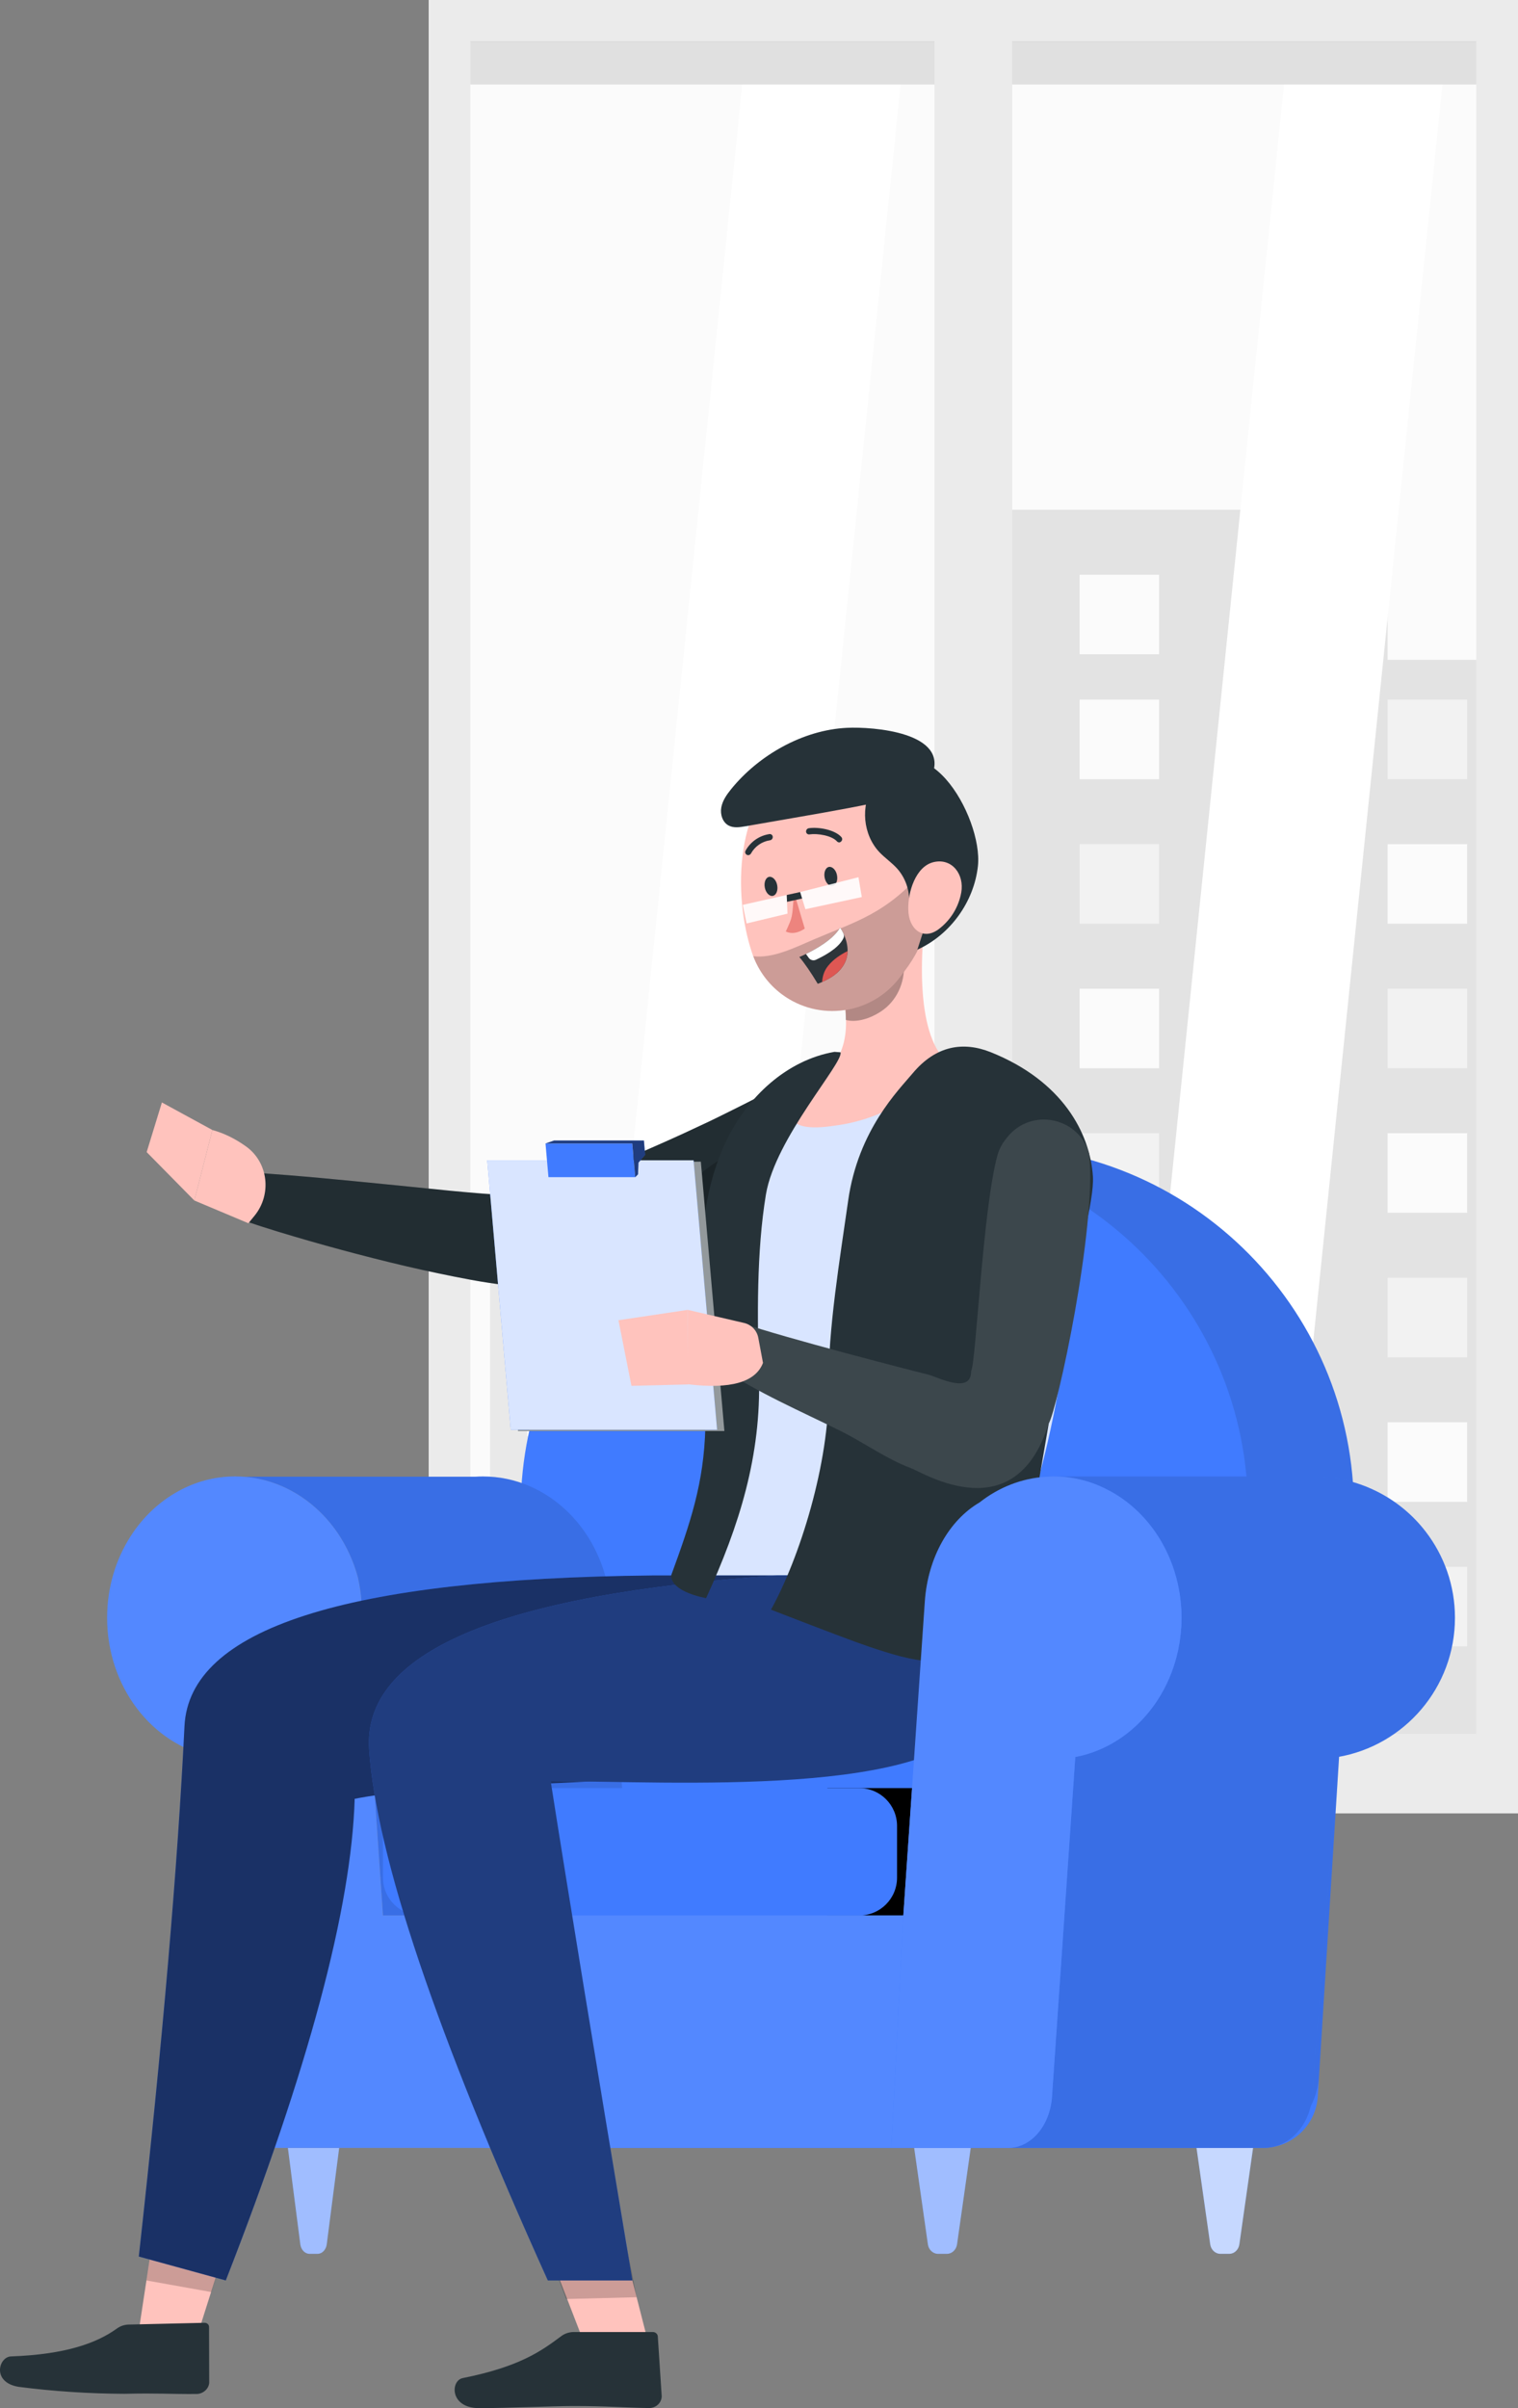 <svg version="1.2" baseProfile="tiny-ps" xmlns="http://www.w3.org/2000/svg" viewBox="0 0 840 1332" width="840" height="1332">
	<rect x="0" y="0" width="840" height="1332" fill="#808080" stroke="none"/>
	<title>Character 2</title>
	<style>
		tspan { white-space:pre }
		.shp0 { fill: #fafafa } 
		.shp1 { fill: #e0e0e0 } 
		.shp2 { fill: #f0f0f0 } 
		.shp3 { opacity: 0.102;fill: #ffffff } 
		.shp4 { fill: #ffffff } 
		.shp5 { fill: #ebebeb } 
		.shp6 { fill: #e6e6e6 } 
		.shp7 { fill: #407bff } 
		.shp8 { opacity: 0.102;fill: #000000 } 
		.shp9 { opacity: 0.702;fill: #ffffff } 
		.shp10 { opacity: 0.502;fill: #ffffff } 
		.shp11 { fill: #000000 } 
		.shp12 { fill: #263238 } 
		.shp13 { fill: #ffc3bd } 
		.shp14 { opacity: 0.2;fill: #000000 } 
		.shp15 { opacity: 0.8;fill: #ffffff } 
		.shp16 { opacity: 0.6;fill: #000000 } 
		.shp17 { opacity: 0.502;fill: #000000 } 
		.shp18 { opacity: 0.302;fill: #000000 } 
		.shp19 { fill: #ed847e } 
		.shp20 { fill: #2e353a } 
		.shp21 { fill: #de5753 } 
		.shp22 { opacity: 0.902;fill: #ffffff } 
	</style>
	<g id="Character 2">
		<g id="&lt;Group&gt;">
			<g id="&lt;Group&gt;">
				<g id="Folder 1">
					<path id="&lt;Path&gt;" class="shp0" d="M826.83 967.37L551.96 967.37L551.96 34.92L826.83 34.92L826.83 967.37Z" />
					<path id="&lt;Path&gt;" class="shp1" d="M490.19 364.98L490.19 959.21L833.84 959.21L833.84 364.98L490.19 364.98Z" />
					<path id="&lt;Path&gt;" class="shp1" d="M556.18 281.94L556.18 430.98L583.28 430.98L740.75 430.98L767.84 430.98L767.84 281.94L556.18 281.94Z" />
					<path id="&lt;Path&gt;" class="shp0" d="M556.18 430.98L512.19 430.98L512.19 386.98L556.18 386.98L556.18 430.98Z" />
					<path id="&lt;Path&gt;" class="shp0" d="M641.4 430.98L597.41 430.98L597.41 386.98L641.4 386.98L641.4 430.98Z" />
					<path id="&lt;Path&gt;" class="shp0" d="M726.62 430.98L682.63 430.98L682.63 386.98L726.62 386.98L726.62 430.98Z" />
					<path id="&lt;Path&gt;" class="shp2" d="M811.84 430.98L767.84 430.98L767.84 386.98L811.84 386.98L811.84 430.98Z" />
					<path id="&lt;Path&gt;" class="shp2" d="M556.18 510.92L512.19 510.92L512.19 466.92L556.18 466.92L556.18 510.92Z" />
					<path id="&lt;Path&gt;" class="shp2" d="M641.4 510.92L597.41 510.92L597.41 466.92L641.4 466.92L641.4 510.92Z" />
					<path id="&lt;Path&gt;" class="shp0" d="M726.62 510.92L682.63 510.92L682.63 466.92L726.62 466.92L726.62 510.92Z" />
					<path id="&lt;Path&gt;" class="shp0" d="M811.84 510.92L767.84 510.92L767.84 466.92L811.84 466.92L811.84 510.92Z" />
					<path id="&lt;Path&gt;" class="shp2" d="M556.18 590.86L512.19 590.86L512.19 546.87L556.18 546.87L556.18 590.86Z" />
					<path id="&lt;Path&gt;" class="shp0" d="M641.4 590.86L597.41 590.86L597.41 546.87L641.4 546.87L641.4 590.86Z" />
					<path id="&lt;Path&gt;" class="shp0" d="M726.62 590.86L682.63 590.86L682.63 546.87L726.62 546.87L726.62 590.86Z" />
					<path id="&lt;Path&gt;" class="shp0" d="M641.4 361.88L597.41 361.88L597.41 317.89L641.4 317.89L641.4 361.88Z" />
					<path id="&lt;Path&gt;" class="shp2" d="M726.62 361.88L682.63 361.88L682.63 317.89L726.62 317.89L726.62 361.88Z" />
					<path id="&lt;Path&gt;" class="shp2" d="M811.84 590.86L767.84 590.86L767.84 546.87L811.84 546.87L811.84 590.86Z" />
					<path id="&lt;Path&gt;" class="shp0" d="M556.18 670.8L512.19 670.8L512.19 626.81L556.18 626.81L556.18 670.8Z" />
					<path id="&lt;Path&gt;" class="shp2" d="M641.4 670.8L597.41 670.8L597.41 626.81L641.4 626.81L641.4 670.8Z" />
					<path id="&lt;Path&gt;" class="shp2" d="M726.62 670.8L682.63 670.8L682.63 626.81L726.62 626.81L726.62 670.8Z" />
					<path id="&lt;Path&gt;" class="shp0" d="M811.84 670.8L767.84 670.8L767.84 626.81L811.84 626.81L811.84 670.8Z" />
					<path id="&lt;Path&gt;" class="shp2" d="M556.18 750.75L512.19 750.75L512.19 706.75L556.18 706.75L556.18 750.75Z" />
					<path id="&lt;Path&gt;" class="shp0" d="M641.4 750.75L597.41 750.75L597.41 706.75L641.4 706.75L641.4 750.75Z" />
					<path id="&lt;Path&gt;" class="shp0" d="M726.62 750.75L682.63 750.75L682.63 706.75L726.62 706.75L726.62 750.75Z" />
					<path id="&lt;Path&gt;" class="shp2" d="M811.84 750.75L767.84 750.75L767.84 706.75L811.84 706.75L811.84 750.75Z" />
					<path id="&lt;Path&gt;" class="shp2" d="M556.18 830.69L512.19 830.69L512.19 786.69L556.18 786.69L556.18 830.69Z" />
					<path id="&lt;Path&gt;" class="shp0" d="M641.4 830.69L597.41 830.69L597.41 786.69L641.4 786.69L641.4 830.69Z" />
					<path id="&lt;Path&gt;" class="shp2" d="M726.62 830.69L682.63 830.69L682.63 786.69L726.62 786.69L726.62 830.69Z" />
					<path id="&lt;Path&gt;" class="shp0" d="M811.84 830.69L767.84 830.69L767.84 786.69L811.84 786.69L811.84 830.69Z" />
					<path id="&lt;Path&gt;" class="shp0" d="M556.18 910.63L512.19 910.63L512.19 866.63L556.18 866.63L556.18 910.63Z" />
					<path id="&lt;Path&gt;" class="shp0" d="M641.4 910.63L597.41 910.63L597.41 866.63L641.4 866.63L641.4 910.63Z" />
					<path id="&lt;Path&gt;" class="shp2" d="M726.62 910.63L682.63 910.63L682.63 866.63L726.62 866.63L726.62 910.63Z" />
					<path id="&lt;Path&gt;" class="shp2" d="M811.84 910.63L767.84 910.63L767.84 866.63L811.84 866.63L811.84 910.63Z" />
					<path id="&lt;Path&gt;" class="shp3" d="M826.29 967.37L551.41 967.37L551.41 34.92L826.29 34.92L826.29 967.37Z" />
					<path id="&lt;Path&gt;" class="shp4" d="M799.4 34.92L711.76 34.92L615.89 967.37L703.52 967.37L799.4 34.92Z" />
					<path id="&lt;Path&gt;" class="shp1" d="M829.14 46.74L549.66 46.74L549.66 23.1L829.14 23.1L829.14 46.74Z" />
					<path id="&lt;Path&gt;" class="shp5" d="M829.14 982.86L549.66 982.86L549.66 959.21L829.14 959.21L829.14 982.86Z" />
					<path id="&lt;Compound Path&gt;" fill-rule="evenodd" class="shp5" d="M840 1003.02L537.01 1003.02L537.01 0L840 0L840 1003.02ZM560.11 979.92L816.9 979.92L816.9 23.1L560.11 23.1L560.11 979.92Z" />
					<path id="&lt;Path&gt;" class="shp0" d="M527.03 967.37L252.15 967.37L252.15 34.92L527.03 34.92L527.03 967.37Z" />
					<path id="&lt;Path&gt;" class="shp6" d="M271.18 674.01L271.18 962.44L506.22 962.44L506.22 674.01L271.18 674.01Z" />
					<path id="&lt;Path&gt;" class="shp6" d="M485.76 706L431.09 706L416.04 706L400.99 706L400.99 736.09L416.04 736.09L431.09 736.09L485.76 736.09L485.76 706Z" />
					<path id="&lt;Path&gt;" class="shp0" d="M485.76 764.28L431.09 764.28L416.04 764.28L400.99 764.28L400.99 794.38L416.04 794.38L431.09 794.38L485.76 794.38L485.76 764.28Z" />
					<path id="&lt;Path&gt;" class="shp6" d="M485.76 822.57L431.09 822.57L416.04 822.57L400.99 822.57L400.99 852.66L416.04 852.66L431.09 852.66L485.76 852.66L485.76 822.57Z" />
					<path id="&lt;Path&gt;" class="shp0" d="M485.76 880.86L431.09 880.86L407.83 880.86L400.99 880.86L400.99 910.95L407.83 910.95L431.09 910.95L485.76 910.95L485.76 880.86Z" />
					<path id="&lt;Path&gt;" class="shp0" d="M376.41 706L321.73 706L306.69 706L291.64 706L291.64 736.09L306.69 736.09L321.73 736.09L376.41 736.09L376.41 706Z" />
					<path id="&lt;Path&gt;" class="shp0" d="M376.41 764.28L321.73 764.28L300.52 764.28L291.64 764.28L291.64 794.38L300.52 794.38L321.73 794.38L376.41 794.38L376.41 764.28Z" />
					<path id="&lt;Path&gt;" class="shp6" d="M376.41 822.57L321.73 822.57L306.69 822.57L291.64 822.57L291.64 852.66L306.69 852.66L321.73 852.66L376.41 852.66L376.41 822.57Z" />
					<path id="&lt;Path&gt;" class="shp0" d="M376.41 880.86L321.73 880.86L306.69 880.86L291.64 880.86L291.64 910.95L306.69 910.95L321.73 910.95L376.41 910.95L376.41 880.86Z" />
					<path id="&lt;Path&gt;" class="shp3" d="M526.14 967.37L251.26 967.37L251.26 34.92L526.14 34.92L526.14 967.37Z" />
					<path id="&lt;Path&gt;" class="shp4" d="M499.59 34.92L411.96 34.92L316.09 967.37L403.72 967.37L499.59 34.92Z" />
					<path id="&lt;Path&gt;" class="shp1" d="M529.33 46.74L249.85 46.74L249.85 23.1L529.33 23.1L529.33 46.74Z" />
					<path id="&lt;Path&gt;" class="shp5" d="M529.33 982.86L249.85 982.86L249.85 959.21L529.33 959.21L529.33 982.86Z" />
					<path id="&lt;Compound Path&gt;" fill-rule="evenodd" class="shp5" d="M540.2 1003.02L237.21 1003.02L237.21 0L540.2 0L540.2 1003.02ZM260.3 979.92L517.1 979.92L517.1 23.1L260.3 23.1L260.3 979.92Z" />
					<path id="&lt;Path&gt;" class="shp7" d="M729.2 1159.57L748.79 847.65C756.07 731.79 664.06 633.83 547.98 633.83L547.98 633.83C441.25 633.83 353.09 717.15 347.09 823.71L326.54 1188.03L698.9 1188.03C714.93 1188.03 728.19 1175.57 729.2 1159.57Z" />
					<path id="&lt;Path&gt;" class="shp8" d="M729.91 1148.27L748.79 847.65C756.07 731.79 664.06 633.83 547.98 633.83L547.98 633.83C441.25 633.83 353.09 717.15 347.09 823.71L326.54 1188.03L687.58 1188.03C709.97 1188.03 728.51 1170.62 729.91 1148.27Z" />
					<path id="&lt;Path&gt;" class="shp7" d="M668.77 1188.03L690.14 847.65C697.42 731.79 605.42 633.83 489.33 633.83L489.33 633.83C382.61 633.83 294.45 717.15 288.44 823.71L267.9 1188.03L668.77 1188.03Z" />
					<path id="&lt;Path&gt;" class="shp7" d="M675.18 1246.62L680.32 1246.62C682.94 1246.62 685.38 1244.41 685.81 1241.4L693.4 1188.04L662.1 1188.04L669.69 1241.4C670.11 1244.41 672.55 1246.62 675.18 1246.62Z" />
					<path id="&lt;Path&gt;" class="shp9" d="M675.18 1246.62L680.32 1246.62C682.94 1246.62 685.38 1244.41 685.81 1241.4L693.4 1188.04L662.1 1188.04L669.69 1241.4C670.11 1244.41 672.55 1246.62 675.18 1246.62Z" />
					<path id="&lt;Path&gt;" class="shp7" d="M171.16 1246.62L175.83 1246.62C178.2 1246.62 180.41 1244.41 180.8 1241.4L187.68 1188.04L159.31 1188.04L166.19 1241.4C166.58 1244.41 168.79 1246.62 171.16 1246.62Z" />
					<path id="&lt;Path&gt;" class="shp10" d="M171.16 1246.62L175.83 1246.62C178.2 1246.62 180.41 1244.41 180.8 1241.4L187.68 1188.04L159.31 1188.04L166.19 1241.4C166.58 1244.41 168.79 1246.62 171.16 1246.62Z" />
					<path id="&lt;Path&gt;" class="shp7" d="M316.28 1246.62L320.94 1246.62C323.31 1246.62 325.53 1244.41 325.91 1241.4L332.79 1188.04L304.42 1188.04L311.3 1241.4C311.69 1244.41 313.9 1246.62 316.28 1246.62Z" />
					<path id="&lt;Path&gt;" class="shp9" d="M316.28 1246.62L320.94 1246.62C323.31 1246.62 325.53 1244.41 325.91 1241.4L332.79 1188.04L304.42 1188.04L311.3 1241.4C311.69 1244.41 313.9 1246.62 316.28 1246.62Z" />
					<path id="&lt;Path&gt;" class="shp7" d="M518.95 1246.62L524.09 1246.62C526.71 1246.62 529.15 1244.41 529.58 1241.4L537.17 1188.04L505.87 1188.04L513.46 1241.4C513.89 1244.41 516.33 1246.62 518.95 1246.62Z" />
					<path id="&lt;Path&gt;" class="shp10" d="M518.95 1246.62L524.09 1246.62C526.71 1246.62 529.15 1244.41 529.58 1241.4L537.17 1188.04L505.87 1188.04L513.46 1241.4C513.89 1244.41 516.33 1246.62 518.95 1246.62Z" />
					<path id="&lt;Path&gt;" class="shp7" d="M349.09 1059.48L211.92 1059.48L202.83 927.22L200.9 898.83L200.9 898.79L200 885.73C199.74 882.23 199.29 878.83 198.66 875.5C198.51 874.76 198.33 873.98 198.18 873.24C198.1 872.66 197.95 872.13 197.77 871.59C193.86 857.71 186.56 845.46 176.87 836.1C165.29 824.88 150.43 817.77 134.04 816.79L263.06 816.79C264.47 816.7 265.89 816.66 267.3 816.66C285.22 816.66 301.57 824.02 314.05 836.1C323.73 845.46 331.03 857.71 334.94 871.59C335.13 872.13 335.28 872.66 335.35 873.24C336.24 877.26 336.88 881.41 337.17 885.73L338.07 898.79L338.07 898.83L349.09 1059.48Z" />
					<path id="&lt;Path&gt;" class="shp8" d="M349.09 1059.48L211.92 1059.48L202.83 927.22L200.9 898.83L200.9 898.79L200 885.73C199.74 882.23 199.29 878.83 198.66 875.5C198.51 874.76 198.33 873.98 198.18 873.24C198.1 872.66 197.95 872.13 197.77 871.59C193.86 857.71 186.56 845.46 176.87 836.1C165.29 824.88 150.43 817.77 134.04 816.79L263.06 816.79C264.47 816.7 265.89 816.66 267.3 816.66C285.22 816.66 301.57 824.02 314.05 836.1C323.73 845.46 331.03 857.71 334.94 871.59C335.13 872.13 335.28 872.66 335.35 873.24C336.24 877.26 336.88 881.41 337.17 885.73L338.07 898.79L338.07 898.83L349.09 1059.48Z" />
					<path id="&lt;Path&gt;" class="shp11" d="M457.81 989.03L512.91 989.03C526.31 989.03 537.17 997.51 537.17 1007.97L537.17 1040.55C537.17 1051.01 526.31 1059.49 512.91 1059.49L457.81 1059.49L457.81 989.03Z" />
					<path id="&lt;Path&gt;" class="shp7" d="M232.86 1059.49L475.47 1059.49C487.03 1059.49 496.39 1050.12 496.39 1038.56L496.39 1009.95C496.39 998.4 487.03 989.03 475.47 989.03L232.86 989.03C221.3 989.03 211.93 998.4 211.93 1009.95L211.93 1038.56C211.93 1050.12 221.3 1059.49 232.86 1059.49Z" />
					<path id="&lt;Path&gt;" class="shp7" d="M805.11 894.81C805.11 933.43 777.09 965.56 740.27 971.84L726.06 1159.81C724.83 1175.79 713.24 1188.03 699.35 1188.03L548.03 1188.03C561.92 1188.03 573.51 1175.79 574.74 1159.81L582.34 1059.48L588.96 971.84C613.44 967.65 634.03 952.08 645.04 930.72C645.78 929.36 646.44 927.92 647.05 926.48C651.41 916.79 653.79 906.11 653.79 894.81C653.79 889.34 653.21 884 652.15 878.87C651.73 876.77 651.2 874.68 650.63 872.66C647.83 863.34 643.39 854.75 637.64 847.23L637.6 847.19C630.41 837.82 621.17 830.22 610.57 824.92C600.05 819.62 588.18 816.66 575.65 816.66L726.96 816.66C734.97 816.66 742.74 817.9 750.05 820.16C754.16 821.43 758.11 823.03 761.88 824.92C772.49 830.22 781.73 837.82 788.92 847.19L788.96 847.23C799.07 860.42 805.11 876.89 805.11 894.81Z" />
					<path id="&lt;Path&gt;" class="shp8" d="M805.11 894.81C805.11 933.43 777.09 965.56 740.27 971.84L726.06 1159.81C724.83 1175.79 713.24 1188.03 699.35 1188.03L548.03 1188.03C561.92 1188.03 573.51 1175.79 574.74 1159.81L582.34 1059.48L588.96 971.84C613.44 967.65 634.03 952.08 645.04 930.72C645.78 929.36 646.44 927.92 647.05 926.48C651.41 916.79 653.79 906.11 653.79 894.81C653.79 889.34 653.21 884 652.15 878.87C651.73 876.77 651.2 874.68 650.63 872.66C647.83 863.34 643.39 854.75 637.64 847.23L637.6 847.19C630.41 837.82 621.17 830.22 610.57 824.92C600.05 819.62 588.18 816.66 575.65 816.66L726.96 816.66C734.97 816.66 742.74 817.9 750.05 820.16C754.16 821.43 758.11 823.03 761.88 824.92C772.49 830.22 781.73 837.82 788.92 847.19L788.96 847.23C799.07 860.42 805.11 876.89 805.11 894.81Z" />
					<path id="&lt;Path&gt;" class="shp7" d="M653.8 894.82C653.8 933.42 628.4 965.56 595.02 971.83L582.13 1159.8C581.02 1175.8 570.52 1188.04 557.91 1188.04L153.86 1188.04C141.28 1188.04 130.78 1175.8 129.64 1159.8L116.72 971.54C84.01 964.67 59.28 932.93 59.28 894.82C59.28 877.96 64.13 862.37 72.34 849.64C79.03 839.21 88.05 830.68 98.48 824.92C108 819.61 118.77 816.64 130.14 816.64C148.04 816.64 164.4 824.03 176.88 836.09C186.57 845.45 193.87 857.7 197.77 871.58C197.94 872.14 198.11 872.66 198.18 873.25C199.09 877.26 199.69 881.42 200 885.72L200.9 898.79L200.9 898.82L211.91 1059.47L499.86 1059.47L511.77 885.72C513.49 861.19 525.44 840.73 542.02 831.05C552.49 822.81 565.11 817.68 578.7 816.83C580.11 816.68 581.53 816.64 582.94 816.64C593.98 816.64 604.44 819.43 613.73 824.48C614.03 824.59 614.3 824.77 614.6 824.92C624.23 830.23 632.6 837.84 639.13 847.19L639.17 847.23C648.32 860.41 653.8 876.89 653.8 894.82Z" />
					<path id="&lt;Path&gt;" class="shp3" d="M493.2 1188.04L153.86 1188.04C141.28 1188.04 130.78 1175.8 129.64 1159.8L116.72 971.54C84.01 964.67 59.28 932.93 59.28 894.82C59.28 877.96 64.13 862.37 72.34 849.64C79.03 839.21 88.05 830.68 98.48 824.92C108 819.61 118.77 816.64 130.14 816.64C148.04 816.64 164.4 824.03 176.88 836.09C186.57 845.45 193.87 857.7 197.77 871.58C197.94 872.14 198.11 872.66 198.18 873.25C199.09 877.26 199.69 881.42 200 885.72L200.9 898.79L200.9 898.82L211.91 1059.47L499.86 1059.47L493.2 1188.04Z" />
					<path id="&lt;Path&gt;" class="shp12" d="M449.17 653.5C442.46 657.21 436.31 660.56 429.98 663.81C423.65 667.07 417.22 670.12 410.79 673.11C397.83 679.03 384.71 684.64 371.18 689.58C357.58 694.66 343.72 699.05 329.67 702.72C315.07 706.65 300.15 709.32 285.09 710.7L281.91 710.99L280.37 710.88C266.77 709.31 254.69 706.83 242.58 704.32C230.47 701.81 218.46 698.96 206.57 695.94C194.69 692.92 182.89 689.75 171.11 686.36C159.33 682.97 147.59 679.47 135.93 675.49L141.29 648.7C165.54 650.26 189.77 652.7 213.77 655.07L249.6 658.66C261.4 659.8 273.47 660.81 284.05 661.21L279.38 661.32C291.48 659.17 303.42 656.16 315.09 652.3C327.19 648.35 339.28 644.05 351.32 638.85C363.36 633.65 375.37 628.37 387.26 622.71C393.33 619.93 399.26 616.98 405.04 614.1C410.82 611.22 416.99 608.14 422.27 605.37L449.17 653.5Z" />
					<path id="&lt;Path&gt;" class="shp8" d="M449.17 653.5C442.46 657.21 436.31 660.56 429.98 663.81C423.65 667.07 417.22 670.12 410.79 673.11C397.83 679.03 384.71 684.64 371.18 689.58C357.58 694.66 343.72 699.05 329.67 702.72C315.07 706.65 300.15 709.32 285.09 710.7L281.91 710.99L280.37 710.88C266.77 709.31 254.69 706.83 242.58 704.32C230.47 701.81 218.46 698.96 206.57 695.94C194.69 692.92 182.89 689.75 171.11 686.36C159.33 682.97 147.59 679.47 135.93 675.49L141.29 648.7C165.54 650.26 189.77 652.7 213.77 655.07L249.6 658.66C261.4 659.8 273.47 660.81 284.05 661.21L279.38 661.32C291.48 659.17 303.42 656.16 315.09 652.3C327.19 648.35 339.28 644.05 351.32 638.85C363.36 633.65 375.37 628.37 387.26 622.71C393.33 619.93 399.26 616.98 405.04 614.1C410.82 611.22 416.99 608.14 422.27 605.37L449.17 653.5Z" />
					<path id="&lt;Path&gt;" class="shp13" d="M136.18 634.14C130.15 629.82 123.93 626.78 117.52 625.02L107.54 664.02L137.45 676.6L140.85 672.44C150.46 660.67 148.52 643.01 136.18 634.14Z" />
					<path id="&lt;Path&gt;" class="shp13" d="M107.54 664.02L117.52 625.02L89.59 609.79L81.16 637.25L107.54 664.02Z" />
					<path id="&lt;Path&gt;" class="shp14" d="M355.22 692.96L356.31 692.9L356.78 693C371.52 691.4 414.82 684.12 446.17 653.22C441.47 644.21 435.08 637.2 427.24 635.63C405.66 631.69 379.2 647.16 355.22 692.96Z" />
					<path id="&lt;Path&gt;" class="shp7" d="M380.57 894.78C417.53 794.99 393.22 703.22 397.86 652.42C400.24 626.72 419.32 605.68 444.67 600.8C469.93 595.92 501.11 590.45 530.88 586.44C533.73 586.05 536.61 585.88 539.49 585.92C571.69 586.35 597.44 612.81 597.01 645.01C595.27 745.38 578.33 828.63 546.18 894.78L468.27 894.44L380.57 894.78Z" />
					<path id="&lt;Path&gt;" class="shp15" d="M380.57 894.78C417.53 794.99 393.22 703.22 397.86 652.42C400.24 626.72 419.32 605.68 444.67 600.8C469.93 595.92 501.11 590.45 530.88 586.44C533.73 586.05 536.61 585.88 539.49 585.92C571.69 586.35 597.44 612.81 597.01 645.01C595.27 745.38 578.33 828.63 546.18 894.78L468.27 894.44L380.57 894.78Z" />
					<path id="&lt;Path&gt;" class="shp13" d="M85 1235.31L75.11 1300.25L106.5 1300.25L127.1 1235.31L85 1235.31Z" />
					<path id="&lt;Path&gt;" class="shp12" d="M71.11 1285.76L113.05 1284.78C114.52 1284.71 115.69 1285.73 115.68 1287.08L115.78 1317.87C115.58 1321.23 112.5 1324.05 108.87 1324.16C94.29 1324.27 87.35 1323.62 68.89 1324.06C49.15 1323.98 29.55 1322.69 10.2 1320.19C-4.73 1317.64 -0.7 1303.61 6.06 1303.38C36.56 1302.27 53.6 1295.91 64.54 1288.05C66.44 1286.63 68.76 1285.82 71.11 1285.76Z" />
					<path id="&lt;Path&gt;" class="shp14" d="M81.03 1261.36L85 1235.31L127.1 1235.31L116.96 1267.78L81.03 1261.36Z" />
					<path id="&lt;Path&gt;" class="shp7" d="M361.23 871.41C191.12 873.1 104.74 900.89 102.09 954.77C98.33 1032.24 89.9 1130.02 76.81 1248.13L124.94 1261.36C170.7 1144.25 194.47 1055.45 196.26 994.95C268.03 980.65 452.57 994.95 474.25 947.81C484.87 923.3 487.68 897.03 482.43 871.41L361.23 871.41Z" />
					<path id="&lt;Path&gt;" class="shp16" d="M361.23 871.41C191.12 873.1 104.74 900.89 102.09 954.77C98.33 1032.24 89.9 1130.02 76.81 1248.13L124.94 1261.36C170.7 1144.25 194.47 1055.45 196.26 994.95C268.03 980.65 452.57 994.95 474.25 947.81C484.87 923.3 487.68 897.03 482.43 871.41L361.23 871.41Z" />
					<path id="&lt;Path&gt;" class="shp13" d="M309.51 1260.41L326.54 1304.47L360.94 1304.47L349.09 1258.13L309.51 1260.41Z" />
					<path id="&lt;Path&gt;" class="shp14" d="M352.29 1270.64L345.61 1236.75L302.17 1242.15L313.28 1271.62L352.29 1270.64Z" />
					<path id="&lt;Path&gt;" class="shp12" d="M317.21 1289.88L361.11 1289.88C362.64 1289.81 363.94 1290.93 364.01 1292.37C364.01 1292.39 364.01 1292.4 364.01 1292.42L366.16 1325.33C366.16 1328.93 363.12 1331.87 359.31 1331.94C344.04 1331.69 336.7 1330.82 317.39 1330.82C305.53 1330.82 281.56 1331.98 265.14 1331.98C248.72 1331.98 249.21 1316.63 256.14 1315.34C287.36 1309.1 299.43 1300.49 310.45 1292.25C312.37 1290.78 314.75 1289.95 317.21 1289.88Z" />
					<path id="&lt;Path&gt;" class="shp7" d="M429.99 871.41C275.7 881.87 200.45 914.03 204.25 967.89C208.39 1026.84 241.36 1124.67 303.15 1261.36L349.94 1261.36C329.21 1137.3 314.14 1045.25 304.73 985.19C369.99 985.19 521.28 995.03 543 947.78C553.63 923.26 556.42 896.99 551.14 871.37L429.99 871.41Z" />
					<path id="&lt;Path&gt;" class="shp17" d="M429.99 871.41C275.7 881.87 200.45 914.03 204.25 967.89C208.39 1026.84 241.36 1124.67 303.15 1261.36L349.94 1261.36C329.21 1137.3 314.14 1045.25 304.73 985.19C369.99 985.19 521.28 995.03 543 947.78C553.63 923.26 556.42 896.99 551.14 871.37L429.99 871.41Z" />
					<path id="&lt;Path&gt;" class="shp13" d="M465.04 544.33C470.38 564.93 472.05 590.56 443.27 601.22C435.29 613.95 431.37 627.36 462.14 622.58C486.62 619.42 508.89 606.82 524.21 587.47C505.79 571.37 509.16 521.92 513.82 494.02L465.04 544.33Z" />
					<path id="&lt;Path&gt;" class="shp12" d="M461.77 581.8C435.37 586.34 413.62 606.76 401.97 630.89C390.33 655.01 387.53 682.47 387.75 709.26C387.97 736.04 391.02 762.78 390.31 789.56C389.5 820.51 382.03 842.3 371.39 871.37C371.39 878.29 381.85 882.19 390.72 883.98C409.15 843.74 421.26 805.27 419.98 761.03C419.05 728.93 418.6 692.38 423.83 660.7C428.98 629.49 466.92 587.74 465.11 582.05L461.77 581.8Z" />
					<path id="&lt;Path&gt;" class="shp18" d="M487.52 559.43C481.28 563.53 473.87 565.72 468.01 564.15C468.06 559.15 467.69 554.14 466.92 549.19L498.85 522.96C499.56 526.37 500.01 529.82 500.2 533.28C500.77 543.6 496.16 553.75 487.52 559.43Z" />
					<path id="&lt;Path&gt;" class="shp13" d="M439.77 422.51C405.99 441.58 405.64 495.56 416.05 526.76C419.02 535.97 424.76 544.03 432.5 549.84C453.15 565.34 482.47 561.16 497.97 540.5C514.47 519.62 512.1 498.55 511.29 462.32C510.41 426.13 473.55 403.44 439.77 422.51Z" />
					<path id="&lt;Path&gt;" class="shp14" d="M450.64 519.49C439.75 524.15 427.82 530.21 416.83 528.9C419.96 537.21 425.37 544.49 432.5 549.84C453.15 565.34 482.47 561.16 497.97 540.5C511.47 523.42 515.73 511.84 511.76 480.67C490.69 505.43 473.91 509.53 450.64 519.49Z" />
					<path id="&lt;Path&gt;" class="shp12" d="M483.28 434.52C476.01 445.69 477.51 461.79 486.71 471.44C489.76 474.63 493.49 477.13 496.44 480.42C500.97 485.48 503.4 492.36 503.06 499.15C504.21 490.31 512.46 482.96 521.37 482.84C516.79 496.99 512.21 511.14 507.63 525.29C525.79 517.08 539.01 498.83 541.14 479.01C544.07 451.75 510.27 393.04 483.28 434.52Z" />
					<path id="&lt;Path&gt;" class="shp12" d="M404.51 436.58C402.09 439.57 399.81 442.85 399.13 446.63C398.45 450.41 399.8 454.8 403.19 456.61C405.94 458.08 409.28 457.59 412.35 457.05C422.62 455.27 432.89 453.48 443.15 451.7C460.82 448.62 478.5 445.55 495.94 441.38C503.76 439.5 512.56 436.55 515.64 429.12C525.64 405.02 482.94 401.88 468.7 402.57C444.25 403.74 419.69 417.78 404.51 436.58Z" />
					<path id="&lt;Path&gt;" class="shp13" d="M516.76 476.82C506.63 479.1 502.32 493.64 502.61 502.98C502.67 513.56 510.45 520.46 519.25 514.08C525.9 509.14 530.43 501.86 531.91 493.71C533.71 483.7 526.9 474.53 516.76 476.82Z" />
					<path id="&lt;Path&gt;" class="shp19" d="M445.33 513.64C441.48 516.17 437.98 516.71 434.83 515.24C438.74 506.53 438.21 508.5 439.4 493.65L445.33 513.64Z" />
					<path id="&lt;Path&gt;" class="shp12" d="M463.12 465.36C460.22 462.12 452.33 460.88 448.03 461.51C448 461.52 447.96 461.52 447.93 461.53C447.03 461.66 446.19 461.05 446.05 460.14C445.93 459.19 446.56 458.3 447.51 458.11C452.91 457.29 461.91 458.92 465.56 462.97C465.57 462.98 465.58 463 465.59 463.01C466.22 463.72 466.16 464.81 465.44 465.44C465.22 465.65 464.96 465.81 464.68 465.93C464.1 466.02 463.51 465.81 463.12 465.36Z" />
					<path id="&lt;Path&gt;" class="shp12" d="M413.19 472.77C413.16 472.75 413.12 472.73 413.09 472.7C412.33 472.2 412.13 471.17 412.63 470.41C415.39 465.49 420.29 462.13 425.88 461.33C425.92 461.33 425.96 461.33 426 461.33C426.89 461.33 427.61 462.05 427.61 462.94C427.64 463.9 426.91 464.72 425.95 464.8C421.53 465.49 417.69 468.2 415.54 472.12C415.24 472.62 414.72 472.95 414.15 473.01C413.81 473.03 413.48 472.95 413.19 472.77Z" />
					<path id="&lt;Path&gt;" class="shp20" d="M442.31 529.33C445.12 532.64 448.53 537.58 452.52 544.17C453.33 543.85 454.14 543.53 454.93 543.16C465.79 538.45 468.88 531.91 469.02 526.07C469.08 522.88 468.22 519.87 467.26 517.53C466.54 515.72 465.75 514.24 464.89 513.07C461 519.75 451.3 525.08 445.98 527.66C444.5 528.4 443.28 528.96 442.31 529.33Z" />
					<path id="&lt;Path&gt;" class="shp4" d="M445.98 527.66L447.53 529.81C448.43 531.06 450.12 531.52 451.51 530.86C459.54 527.08 464.86 523.05 466.79 518.78C467.17 517.96 467.06 516.99 466.67 516.18C466.06 514.89 465.47 513.86 464.89 513.07C461 519.75 451.3 525.08 445.98 527.66Z" />
					<path id="&lt;Path&gt;" class="shp21" d="M454.93 543.16C465.79 538.45 468.88 531.91 469.02 526.07C465.39 527.85 461.26 530.48 458.25 534.2C455.94 537.03 455.11 540.22 454.93 543.16Z" />
					<path id="&lt;Path&gt;" class="shp12" d="M425.6 485C423.72 485.35 422.65 488.03 423.21 490.93C423.77 493.82 425.79 495.91 427.67 495.52C429.54 495.14 430.63 492.5 430.06 489.6C429.56 486.76 427.49 484.66 425.6 485Z" />
					<path id="&lt;Path&gt;" class="shp12" d="M458.71 479.51C456.82 479.85 455.75 482.54 456.31 485.43C456.87 488.33 458.89 490.41 460.77 490.03C462.64 489.65 463.73 487 463.16 484.11C462.66 481.27 460.59 479.16 458.71 479.51Z" />
					<path id="&lt;Path&gt;" class="shp22" d="M411 500.5L435.35 495.03L435.76 505.36L413.14 510.78L411 500.5Z" />
					<path id="&lt;Path&gt;" class="shp22" d="M442.76 493.41L445.67 502.9L476.89 496.18L475.04 485.2L442.76 493.41Z" />
					<path id="&lt;Path&gt;" class="shp12" d="M435.5 498.83L435.35 495.03L442.76 493.41L443.86 497L435.5 498.83Z" />
					<path id="&lt;Path&gt;" class="shp12" d="M426.63 890.34C455.93 901.69 473.91 908.47 480.6 910.7C492.43 914.65 504.43 918.62 516.77 919C529.11 919.37 542.05 915.72 550.98 906.21C561.48 895.03 564.73 878.03 567.47 862.12C575.52 815.34 583.58 768.55 591.63 721.76C595.61 698.69 605.63 664.02 604.78 650.81C603.21 626.52 587.73 597.84 548.34 582.03C533.03 575.9 517.92 578.25 505.02 593.68C497.33 602.89 474.87 625.02 469.35 664.02C464.93 695.27 458.09 735.75 458.51 767.49C459.06 809.14 442.47 861.78 426.63 890.34Z" />
					<path id="&lt;Path&gt;" class="shp12" d="M602.66 637.98C607.14 678.66 584.66 781.16 580.32 787.3C561.89 846.77 511.25 814.72 503.9 811.98C491.13 807.26 478.14 798.06 465.99 791.91C442.41 780.21 420.09 770.78 398.17 756.21L410.52 731.83C434.53 740.04 502.55 757.6 513.76 760.34C518.64 761.61 537.57 771.55 537.37 758.44C540.06 754.09 543.77 669.19 551.9 639.18C552.82 635.8 554.45 632.69 556.64 629.95L557.38 629.03C570.53 612.56 596.77 617.75 602.66 637.98Z" />
					<path id="&lt;Path&gt;" class="shp3" d="M602.66 637.98C607.14 678.66 584.66 781.16 580.32 787.3C561.89 846.77 511.25 814.72 503.9 811.98C491.13 807.26 478.14 798.06 465.99 791.91C442.41 780.21 420.09 770.78 398.17 756.21L410.52 731.83C434.53 740.04 502.55 757.6 513.76 760.34C518.64 761.61 537.57 771.55 537.37 758.44C540.06 754.09 543.77 669.19 551.9 639.18C552.82 635.8 554.45 632.69 556.64 629.95L557.38 629.03C570.53 612.56 596.77 617.75 602.66 637.98Z" />
					<path id="&lt;Path&gt;" class="shp12" d="M400.85 791.53L286.67 791.53L273.63 642.54L387.81 642.54L400.85 791.53Z" />
					<path id="&lt;Path&gt;" class="shp10" d="M400.85 791.53L286.67 791.53L273.63 642.54L387.81 642.54L400.85 791.53Z" />
					<path id="&lt;Path&gt;" class="shp7" d="M396.81 790.78L282.63 790.78L269.6 641.79L383.78 641.79L396.81 790.78Z" />
					<path id="&lt;Path&gt;" class="shp15" d="M396.81 790.78L282.63 790.78L269.6 641.79L383.78 641.79L396.81 790.78Z" />
					<path id="&lt;Path&gt;" class="shp7" d="M351.52 651.1L303.49 651.1L301.86 632.48L349.89 632.48L351.52 651.1Z" />
					<path id="&lt;Path&gt;" class="shp7" d="M301.86 632.48L306.6 630.85L356.32 630.85L356.99 638.77L353.3 643.06L353.05 649.53L351.52 651.1L349.89 632.48L301.86 632.48Z" />
					<path id="&lt;Path&gt;" class="shp17" d="M301.86 632.48L306.6 630.85L356.32 630.85L356.99 638.77L353.3 643.06L353.05 649.53L351.52 651.1L349.89 632.48L301.86 632.48Z" />
					<path id="&lt;Path&gt;" class="shp13" d="M419.6 739.91L422.21 753.84C418.1 764.55 404.24 768.49 380.63 765.66L380.57 724.51L411.79 731.76C415.77 732.7 418.83 735.9 419.6 739.91Z" />
					<path id="&lt;Path&gt;" class="shp13" d="M380.57 724.51L380.75 765.75L349.42 766.53L342.23 730.24L380.57 724.51Z" />
					<path id="&lt;Path&gt;" class="shp7" d="M499.86 1059.47L511.77 885.72C513.49 861.19 525.44 840.73 542.02 831.05C552.49 822.81 565.11 817.68 578.7 816.83C580.11 816.68 581.53 816.64 582.94 816.64C593.98 816.64 604.44 819.43 613.73 824.48C614.03 824.59 614.3 824.77 614.6 824.92C624.23 830.23 632.6 837.84 639.13 847.19L639.17 847.23C648.32 860.41 653.8 876.89 653.8 894.82C653.8 933.42 628.4 965.56 595.02 971.83L582.13 1159.8C581.02 1175.8 570.52 1188.04 557.91 1188.04L493.2 1188.04L499.86 1059.47Z" />
					<path id="&lt;Path&gt;" class="shp3" d="M499.86 1059.47L511.77 885.72C513.49 861.19 525.44 840.73 542.02 831.05C552.49 822.81 565.11 817.68 578.7 816.83C580.11 816.68 581.53 816.64 582.94 816.64C593.98 816.64 604.44 819.43 613.73 824.48C614.03 824.59 614.3 824.77 614.6 824.92C624.23 830.23 632.6 837.84 639.13 847.19L639.17 847.23C648.32 860.41 653.8 876.89 653.8 894.82C653.8 933.42 628.4 965.56 595.02 971.83L582.13 1159.8C581.02 1175.8 570.52 1188.04 557.91 1188.04L493.2 1188.04L499.86 1059.47Z" />
				</g>
			</g>
		</g>
	</g>
</svg>